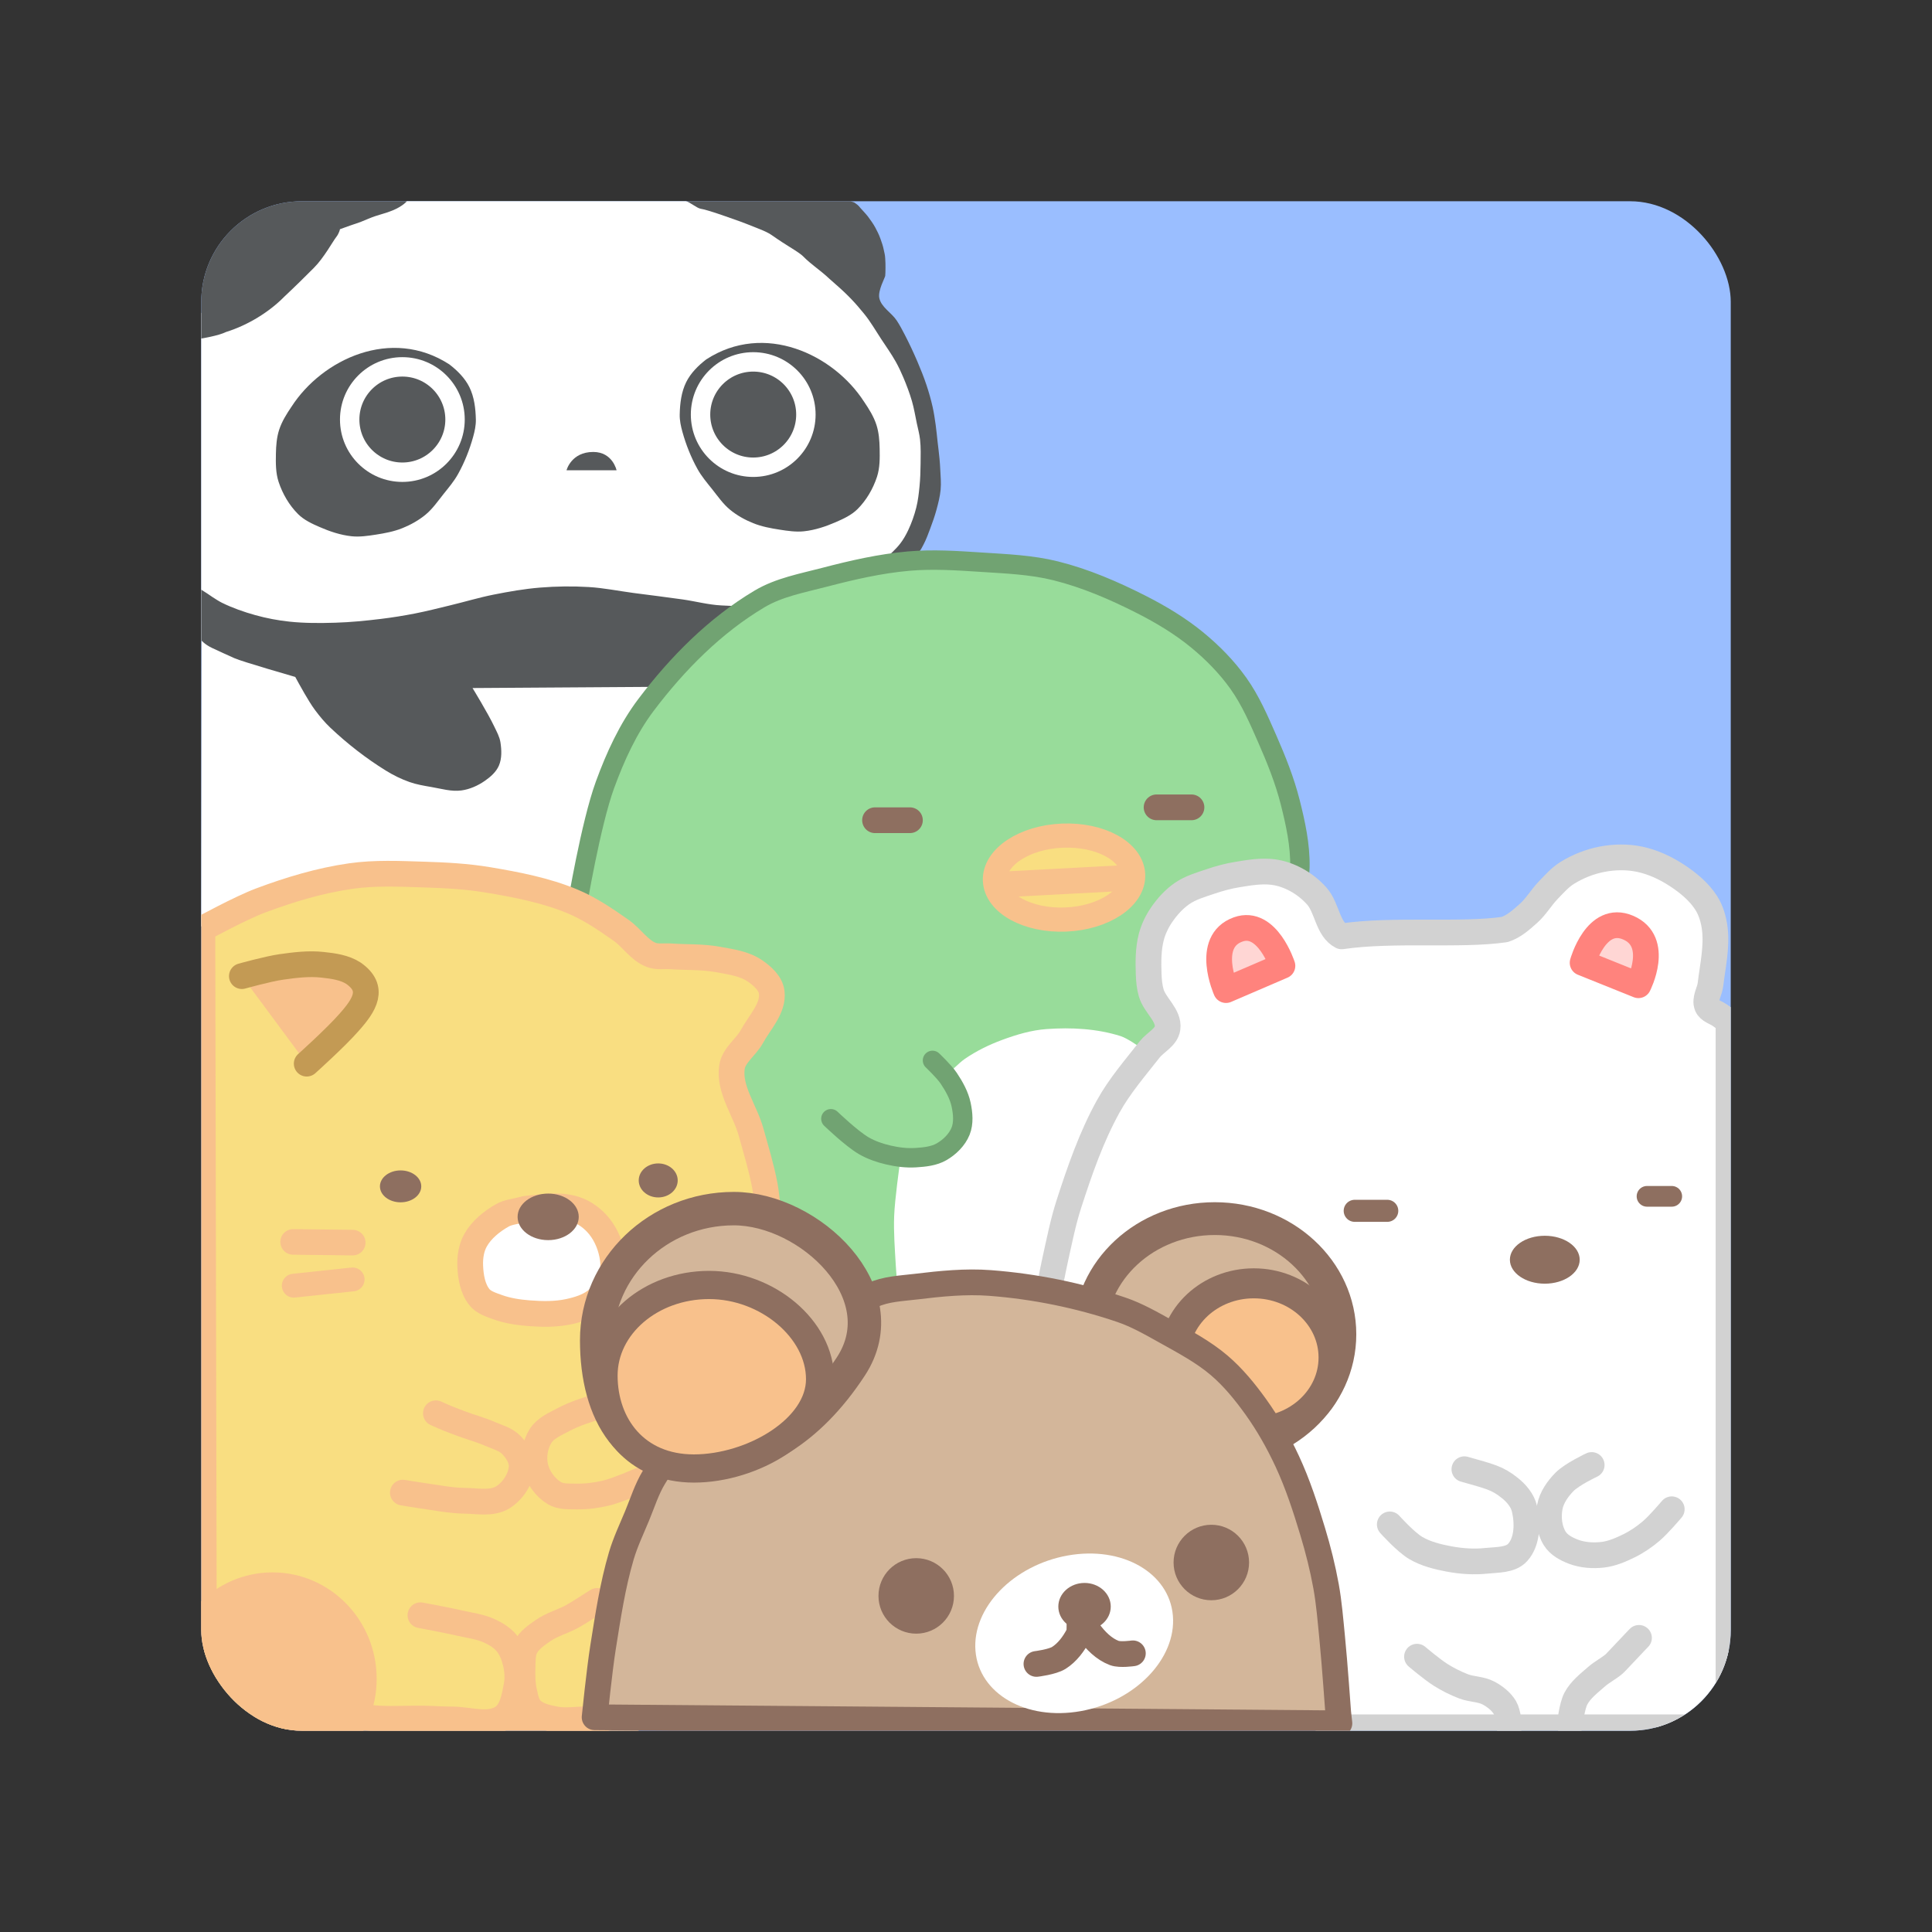 <?xml version="1.0" encoding="UTF-8"?>
<svg version="1.1" viewBox="0 0 192 192" xml:space="preserve" xmlns="http://www.w3.org/2000/svg"><rect x="0" y="0" width="192" height="192" fill="#333333" stroke="none"/><defs><clipPath id="clipPath2783"><rect class="a" x="20" y="20" width="152" height="152" rx="10" fill="#9abeff"/></clipPath><clipPath id="clipPath2787"><rect class="a" x="20" y="20" width="152" height="152" rx="10" fill="#9abeff"/></clipPath><clipPath id="clipPath2791"><rect class="a" x="20" y="20" width="152" height="152" rx="10" fill="#9abeff"/></clipPath><clipPath id="clipPath2795"><rect class="a" x="20" y="20" width="152" height="152" rx="10" fill="#9abeff"/></clipPath><clipPath id="clipPath2799"><rect class="a" x="20" y="20" width="152" height="152" rx="10" fill="#9abeff"/></clipPath><clipPath id="clipPath2831"><rect class="a" x="20" y="20" width="152" height="152" rx="10" fill="#9abeff"/></clipPath><clipPath id="clipPath2835"><rect class="a" x="20" y="20" width="152" height="152" rx="10" fill="#9abeff"/></clipPath><clipPath id="clipPath2839"><rect class="a" x="20" y="20" width="152" height="152" rx="10" fill="#9abeff"/></clipPath><clipPath id="clipPath2843"><rect class="a" x="20" y="20" width="152" height="152" rx="10" fill="#9abeff"/></clipPath><clipPath id="clipPath2847"><rect class="a" x="20" y="20" width="152" height="152" rx="10" fill="#9abeff"/></clipPath></defs>
	 <rect class="a" x="20" y="20" width="152" height="152" rx="10" fill="#9abeff"/><path d="m19.998 63.636v-32.518l10.044-9.08 10.394-2.038h27.72l12.897 2.897 4.144 4.702 4.947 8.616 1.772 4.377 0.43 4.806-0.967 7.599-1.799 1.799-3.356 2.484-6.068 3.021-18.605 5.122-22.96-1.121z" fill="#fff"/><path d="m19.998 33.644s1.709-0.272 2.468-0.652c2.203-0.686 4.316-2.012 5.772-3.494 1.291-1.215 1.975-1.899 2.962-2.886 0.987-0.987 1.899-2.658 2.202-3.038 0.304-0.38 0.382-0.785 0.382-0.785s-0.295 0.081 1.02-0.376c1.316-0.456 0.779-0.242 1.799-0.671 1.02-0.43 1.423-0.43 2.417-0.832 0.993-0.403 1.416-0.91 1.416-0.91-5.414 0.01-10.809-0.076-16.261 0.119l-3.721 4.519-0.759 5.278z" clip-path="url(#clipPath2799)" fill="#56595b" stroke-linecap="round" stroke-linejoin="round" stroke-width=".964"/><path d="m20.036 62.098 10.006 2.579 7.958 3.437 6.015-1.181 9.129-1.718 12.996 0.322 1.41 0.322-1.035 2.486-8.431 22.754-38.086 0.967z" fill="#fff"/><path d="m20.6 58.985s0.938 0.66 1.45 0.913c1.061 0.524 2.189 0.917 3.329 1.235 1.106 0.308 2.242 0.523 3.383 0.644 1.513 0.161 3.043 0.153 4.565 0.107 1.508-0.045 3.013-0.195 4.511-0.376 1.134-0.137 2.262-0.319 3.383-0.537 1.172-0.228 2.329-0.528 3.491-0.806 1.453-0.347 2.885-0.783 4.35-1.074 1.527-0.303 3.067-0.573 4.618-0.698 1.606-0.13 3.225-0.151 4.833-0.054 1.496 0.09 2.971 0.394 4.457 0.591 1.629 0.215 3.26 0.411 4.887 0.644 1.273 0.183 2.528 0.524 3.813 0.591 2.828 0.146 5.738 0.258 8.485-0.43 0.979-0.245 1.821-0.869 2.739-1.289 1.122-0.513 2.335-0.852 3.383-1.504 0.594-0.369 1.095-0.871 1.611-1.343 0.542-0.495 1.105-0.979 1.557-1.557 0.321-0.411 0.582-0.871 0.806-1.343 0.341-0.722 0.61-1.482 0.806-2.256 0.173-0.685 0.252-1.392 0.322-2.094 0.075-0.749 0.098-1.503 0.107-2.256 0.01-0.806 0.035-1.616-0.054-2.417-0.06-0.544-0.21-1.075-0.322-1.611-0.154-0.735-0.274-1.48-0.483-2.202-0.234-0.805-0.533-1.591-0.859-2.363-0.224-0.531-0.47-1.054-0.752-1.557-0.437-0.78-0.959-1.509-1.45-2.256-0.546-0.829-1.04-1.698-1.665-2.47-0.86-1.063-1.611-1.88-2.846-2.954s-0.591-0.591-2.148-1.826c-1.557-1.235-0.591-0.752-2.578-1.987-1.987-1.235-1.45-1.128-3.061-1.772-1.611-0.644-1.933-0.752-3.168-1.181-1.235-0.43-2.094-0.698-2.47-0.752-0.376-0.054-1.205-0.749-1.473-0.749-0.269 0 2.977-0.378 2.977-0.378l5.639 0.378 6.552-0.378 1.557 0.498s0.389 0.254 0.483 0.388c0.094 0.134 0.658 0.712 0.873 0.993 0.215 0.282 0.577 0.792 0.752 1.128 0.175 0.336 0.336 0.631 0.497 1.074 0.161 0.443 0.255 0.725 0.336 1.114 0.081 0.389 0.121 0.47 0.148 0.873 0.027 0.403 0.027 0.577 0.027 0.94 0 0.362-0.013 0.631-0.027 0.792-0.013 0.161-0.738 1.447-0.591 2.188 0.185 0.926 1.208 1.456 1.73 2.243 0.298 0.448 0.55 0.927 0.797 1.405 0.451 0.87 0.867 1.758 1.253 2.658 0.332 0.773 0.645 1.556 0.911 2.354 0.237 0.711 0.443 1.433 0.608 2.164 0.132 0.589 0.219 1.187 0.304 1.785 0.079 0.555 0.127 1.114 0.19 1.671 0.063 0.557 0.138 1.113 0.19 1.671 0.033 0.354 0.06 0.708 0.076 1.063 0.031 0.683 0.102 1.37 0.038 2.05-0.064 0.682-0.239 1.351-0.418 2.013-0.167 0.618-0.383 1.223-0.608 1.823-0.207 0.552-0.408 1.111-0.684 1.633-0.141 0.267-0.272 0.555-0.494 0.759-6.897 6.373-24.758 13.442-24.758 13.442l-2.164-0.076-17.392 0.114s1.535 2.509 2.164 3.835c0.239 0.503 0.523 1.006 0.608 1.557 0.118 0.765 0.154 1.605-0.152 2.316-0.272 0.634-0.838 1.126-1.405 1.519-0.686 0.476-1.49 0.835-2.316 0.949-0.997 0.138-2.008-0.173-3-0.342-0.729-0.124-1.466-0.249-2.164-0.494-0.823-0.289-1.613-0.68-2.354-1.139-1.972-1.22-3.819-2.661-5.506-4.253-0.561-0.53-1.057-1.128-1.519-1.747-0.395-0.529-0.725-1.104-1.063-1.671-0.319-0.535-0.911-1.633-0.911-1.633s-5.278-1.519-6.038-1.861c-0.759-0.342-1.519-0.684-2.24-1.025s-1.063-0.759-1.063-0.759v-3.076-1.951z" clip-path="url(#clipPath2847)" fill="#56595b" stroke-linecap="round" stroke-linejoin="round" stroke-width=".964"/><path d="m28.977 40.404c-0.489 0.723-0.966 1.479-1.235 2.309-0.245 0.756-0.306 1.568-0.322 2.363-0.019 0.943-0.028 1.921 0.269 2.816 0.391 1.183 1.051 2.319 1.933 3.198 0.591 0.589 1.382 0.956 2.148 1.289 1.008 0.439 2.076 0.796 3.168 0.913 0.803 0.086 1.619-0.038 2.417-0.161 0.892-0.138 1.794-0.307 2.631-0.644 0.826-0.333 1.623-0.775 2.309-1.343 0.693-0.573 1.212-1.331 1.772-2.035 0.512-0.642 1.051-1.275 1.45-1.993 0.648-1.165 1.148-2.421 1.504-3.705 0.155-0.559 0.281-1.139 0.269-1.718-0.023-1.095-0.158-2.24-0.644-3.222-0.445-0.898-1.194-1.644-1.987-2.256-5.781-3.761-12.644-0.512-15.681 4.189z" fill="#56595b"/><circle cx="39.986" cy="41.693" r="5.235" fill="none" stroke="#fff" stroke-linecap="round" stroke-linejoin="round" stroke-width="1.929"/><path d="m85.862 39.91c0.489 0.723 0.966 1.479 1.235 2.309 0.245 0.756 0.306 1.568 0.322 2.363 0.019 0.943 0.028 1.921-0.269 2.816-0.391 1.183-1.051 2.319-1.933 3.198-0.591 0.589-1.382 0.956-2.148 1.289-1.008 0.439-2.076 0.796-3.168 0.913-0.803 0.086-1.619-0.038-2.417-0.161-0.892-0.138-1.794-0.307-2.631-0.644-0.826-0.333-1.623-0.775-2.309-1.343-0.693-0.573-1.212-1.331-1.772-2.035-0.512-0.642-1.051-1.275-1.45-1.993-0.648-1.165-1.148-2.421-1.504-3.705-0.155-0.559-0.281-1.139-0.269-1.718 0.023-1.095 0.158-2.24 0.644-3.222 0.445-0.898 1.194-1.644 1.987-2.256 5.781-3.761 12.644-0.512 15.681 4.189z" fill="#56595b"/><circle transform="scale(-1,1)" cx="-74.854" cy="41.199" r="5.235" fill="none" stroke="#fff" stroke-linecap="round" stroke-linejoin="round" stroke-width="1.929"/><path d="m56.3 46.738h4.974s-0.385-1.823-2.316-1.823c-2.2 0-2.658 1.823-2.658 1.823z" fill="#56595b"/><path d="m57.332 90.132s1.368-8.237 2.792-12.137c1.022-2.797 2.286-5.572 4.081-7.948 3.1-4.102 6.857-7.898 11.277-10.526 1.946-1.157 4.254-1.575 6.444-2.148 2.751-0.72 5.545-1.363 8.377-1.611 2.39-0.21 4.802-0.049 7.196 0.107 2.482 0.162 4.998 0.257 7.411 0.859 2.948 0.736 5.776 1.954 8.485 3.329 1.966 0.998 3.882 2.144 5.585 3.544 1.526 1.255 2.935 2.688 4.081 4.296 1.218 1.708 2.058 3.664 2.9 5.585 0.887 2.023 1.713 4.089 2.256 6.229 0.533 2.106 1.006 4.272 0.967 6.444-0.032 1.748-0.967 5.155-0.967 5.155l-23.521 37.269-25.669 0.752-3.007-9.559-3.437-14.07z" fill="#98dc9a" stroke="#71a372" stroke-linecap="round" stroke-linejoin="round" stroke-width="1.929"/><path d="m113.24 104.04s-1.192-0.856-1.879-1.074c-2.348-0.744-4.9-0.876-7.357-0.698-1.507 0.109-2.986 0.55-4.404 1.074-1.299 0.481-2.563 1.096-3.705 1.88-0.596 0.409-1.611 1.45-1.611 1.45l0.859 2.685v3.115l-1.557 1.987-3.437 0.806-0.745 0.527s-0.481 3.364-0.544 5.058c-0.06 1.629 0.068 3.26 0.161 4.887 0.05 0.879 0.215 2.631 0.215 2.631l14.822-0.107 1.557-5.907 6.068-15.144z" fill="#fff"/><path d="m82.572 111.18s2.053 1.979 3.276 2.685c0.746 0.431 1.578 0.717 2.417 0.913 0.893 0.209 1.823 0.327 2.739 0.269 0.88-0.056 1.815-0.148 2.578-0.591 0.8-0.464 1.534-1.183 1.88-2.041 0.327-0.814 0.236-1.773 0.054-2.631-0.201-0.948-0.697-1.825-1.235-2.631-0.443-0.664-1.611-1.772-1.611-1.772" fill="none" stroke="#71a372" stroke-linecap="round" stroke-linejoin="round" stroke-width="1.929"/><path d="m86.96 81.513h3.467" fill="none" stroke="#8e6f60" stroke-linecap="round" stroke-linejoin="round" stroke-width="2.558"/><path d="m114.94 80.233h3.467" fill="none" stroke="#8e6f60" stroke-linecap="round" stroke-linejoin="round" stroke-width="2.558"/><ellipse transform="rotate(-2.393)" cx="102.01" cy="91.553" rx="6.875" ry="4.172" fill="#f9de81" stroke="#f8c18c" stroke-linecap="round" stroke-linejoin="round" stroke-width="2.4"/><path d="m99.058 87.93 13.157-0.698" fill="#f9de81" stroke="#f8c18c" stroke-linecap="round" stroke-linejoin="round" stroke-width="2.558"/><path d="m20.112 92.305s3.768-2.058 5.772-2.81c2.898-1.087 5.898-1.99 8.962-2.43 2.406-0.346 4.861-0.228 7.291-0.152 2.133 0.066 4.275 0.179 6.379 0.532 2.834 0.475 5.699 1.027 8.354 2.127 1.741 0.721 3.318 1.804 4.861 2.886 1.046 0.733 1.777 1.954 2.962 2.43 0.613 0.246 1.316 0.105 1.975 0.152 1.544 0.11 3.111 0.025 4.633 0.304 1.276 0.234 2.651 0.406 3.721 1.139 0.744 0.51 1.561 1.232 1.671 2.127 0.196 1.597-1.205 2.992-1.975 4.405-0.578 1.06-1.8 1.843-1.975 3.038-0.324 2.219 1.303 4.293 1.899 6.455 0.486 1.764 1.03 3.518 1.367 5.316 0.197 1.052 0.38 3.19 0.38 3.19l-14.222 50.853h-41.887z" clip-path="url(#clipPath2795)" fill="#f9de81" stroke="#f8c18c" stroke-linecap="round" stroke-linejoin="round" stroke-width="2.558"/><path d="m24.037 97.006s2.592-0.725 3.92-0.913c1.349-0.191 2.727-0.362 4.081-0.215 1.071 0.116 2.217 0.264 3.115 0.859 2.104 1.494 1.117 3.1-0.483 4.887-1.28 1.47-4.189 4.081-4.189 4.081" fill="#f8c18c" stroke="#c39a54" stroke-linecap="round" stroke-linejoin="round" stroke-width="2.558"/><path d="m29.13 123.42 5.924 0.07" fill="#f8c18c" stroke="#f8c18c" stroke-linecap="round" stroke-linejoin="round" stroke-width="2.542"/><path d="m29.195 127.77 5.849-0.622" fill="#f8c18c" stroke="#f8c18c" stroke-linecap="round" stroke-linejoin="round" stroke-width="2.37"/><ellipse cx="39.811" cy="117.9" rx="2.053" ry="1.585" fill="#8e6f60"/><ellipse cx="65.413" cy="117.31" rx="1.937" ry="1.69" fill="#8e6f60"/><path d="m51.743 120.25c-0.612 0.162-1.272 0.219-1.823 0.532-1.052 0.597-2.063 1.415-2.658 2.468-0.426 0.754-0.566 1.679-0.532 2.544 0.043 1.081 0.235 2.269 0.911 3.114 0.425 0.531 1.146 0.755 1.785 0.987 0.994 0.362 2.059 0.526 3.114 0.608 1.326 0.103 2.687 0.129 3.987-0.152 0.949-0.205 1.93-0.505 2.696-1.101 0.622-0.483 1.115-1.167 1.405-1.899 0.281-0.711 0.372-1.521 0.266-2.278-0.16-1.141-0.611-2.289-1.329-3.19-0.611-0.766-1.461-1.405-2.392-1.709-1.552-0.506-3.126-0.227-4.897-0.052 0 0-0.356 0.081-0.533 0.128z" fill="#fff" stroke="#f8c18c" stroke-linecap="round" stroke-linejoin="round" stroke-width="2.558"/><ellipse cx="54.477" cy="120.93" rx="3.038" ry="2.313" fill="#8e6f60"/><path d="m43.318 140.45c1.108 0.511 1.584 0.672 2.387 0.98 0.986 0.378 2.015 0.643 2.983 1.065 0.734 0.32 1.576 0.531 2.131 1.108 0.555 0.577 1.069 1.374 1.023 2.174-0.068 1.185-0.865 2.403-1.875 3.026-1.08 0.667-2.524 0.36-3.793 0.341-1.431-0.021-2.845-0.314-4.262-0.511-0.627-0.087-1.875-0.298-1.875-0.298" fill="none" stroke="#f8c18c" stroke-linecap="round" stroke-linejoin="round" stroke-width="2.558"/><path d="m59.812 139.64c-1.193 0.384-2.631 0.804-3.836 1.449-0.817 0.437-1.769 0.833-2.259 1.62-0.548 0.88-0.748 2.059-0.511 3.069 0.243 1.04 0.964 2.042 1.875 2.6 0.637 0.39 1.469 0.327 2.216 0.341 0.987 0.018 1.981-0.111 2.941-0.341 1.15-0.276 3.324-1.236 3.324-1.236" fill="none" stroke="#f8c18c" stroke-linecap="round" stroke-linejoin="round" stroke-width="2.558"/><ellipse cx="27.081" cy="166.84" rx="10.351" ry="10.578" clip-path="url(#clipPath2791)" fill="#f8c18c"/><path d="m41.783 160.52s2.566 0.473 3.836 0.767c1.031 0.239 2.112 0.359 3.069 0.81 0.617 0.291 1.229 0.667 1.662 1.193 0.456 0.555 0.729 1.262 0.895 1.961 0.177 0.747 0.229 1.547 0.085 2.301-0.212 1.113-0.431 2.474-1.367 3.113-1.396 0.954-3.377 0.202-5.068 0.211-0.91 5e-3 -1.818-0.071-2.728-0.085-1.463-0.023-2.928 0.065-4.39 0-0.641-0.028-1.918-0.17-1.918-0.17" clip-path="url(#clipPath2843)" fill="none" stroke="#f8c18c" stroke-linecap="round" stroke-linejoin="round" stroke-width="2.558"/><path d="m59.344 159.1c-0.639 0.384-1.623 1.066-2.472 1.534-0.94 0.518-2.016 0.795-2.898 1.407-0.661 0.458-1.379 0.948-1.747 1.662-0.322 0.625-0.274 1.386-0.298 2.088-0.027 0.793-0.008 1.601 0.173 2.374 0.142 0.608 0.262 1.294 0.704 1.735 0.612 0.61 1.557 0.802 2.405 0.966 0.949 0.183 1.933 0.026 2.898-3e-3 0.711-0.022 2.131-0.128 2.131-0.128" clip-path="url(#clipPath2839)" fill="none" stroke="#f8c18c" stroke-linecap="round" stroke-linejoin="round" stroke-width="2.558"/><path d="m104.18 128.6s0.43-2.278 0.682-3.41c0.414-1.856 0.779-3.731 1.364-5.541 1.074-3.324 2.228-6.662 3.921-9.717 1.124-2.028 2.663-3.799 4.092-5.626 0.572-0.731 1.668-1.211 1.79-2.131 0.169-1.273-1.259-2.263-1.62-3.495-0.177-0.605-0.235-1.245-0.256-1.875-0.04-1.224-0.049-2.479 0.256-3.665 0.202-0.788 0.564-1.544 1.023-2.216 0.555-0.813 1.235-1.572 2.046-2.131 0.839-0.578 1.848-0.866 2.813-1.193 0.862-0.292 1.745-0.535 2.643-0.682 1.181-0.193 2.393-0.405 3.58-0.256 0.802 0.101 1.59 0.383 2.301 0.767 0.765 0.414 1.468 0.97 2.046 1.62 1.043 1.173 1.072 3.297 2.472 4.006 5.153-0.756 11.802-0.041 16.196-0.682 0.916-0.292 1.671-0.978 2.387-1.62 0.751-0.673 1.26-1.577 1.961-2.301 0.588-0.607 1.157-1.26 1.875-1.705 1.063-0.659 2.266-1.133 3.495-1.364 1.201-0.226 2.469-0.247 3.665 0 1.334 0.276 2.612 0.872 3.751 1.62 1.109 0.729 2.184 1.61 2.898 2.728 0.484 0.757 0.743 1.665 0.852 2.557 0.226 1.839-0.209 3.701-0.426 5.541-0.085 0.714-0.614 1.466-0.341 2.131 0.201 0.489 0.849 0.63 1.279 0.938 0.282 0.202 0.852 0.597 0.852 0.597v69.301l-3.214 0.861h-36.508z" clip-path="url(#clipPath2787)" fill="#fff" stroke="#d2d2d2" stroke-linecap="round" stroke-linejoin="round" stroke-width="2.558"/><path d="m134.63 120.33h3.234" fill="none" stroke="#8e6f60" stroke-linecap="round" stroke-linejoin="round" stroke-width="2.193"/><path d="m163.68 118.89h2.456" fill="none" stroke="#8e6f60" stroke-linecap="round" stroke-linejoin="round" stroke-width="2.058"/><ellipse cx="153.52" cy="125.19" rx="3.469" ry="2.381" fill="#8e6f60"/><path d="m121.84 98.394 5.606-2.411s-1.501-4.651-4.4-3.616c-3.366 1.201-1.206 6.027-1.206 6.027z" fill="#ffd6d4" stroke="#ff837d" stroke-linecap="round" stroke-linejoin="round" stroke-width="2.558"/><path d="m157.28 95.681 5.545 2.23s2.222-4.335-1.025-5.726c-3.18-1.363-4.521 3.496-4.521 3.496z" fill="#ffd6d4" stroke="#ff837d" stroke-linecap="round" stroke-linejoin="round" stroke-width="2.558"/><path d="m145.53 146.01c2.531 0.723 3.247 0.851 4.521 1.869 0.653 0.522 1.255 1.236 1.447 2.049 0.336 1.424 0.313 3.249-0.663 4.34-0.721 0.806-2.058 0.728-3.134 0.844-1.22 0.131-2.47 0.042-3.677-0.181-1.143-0.211-2.31-0.501-3.315-1.085-1.008-0.586-2.592-2.351-2.592-2.351" fill="none" stroke="#d2d2d2" stroke-linecap="round" stroke-linejoin="round" stroke-width="2.558"/><path d="m158.18 145.59s-1.97 0.925-2.712 1.688c-0.666 0.684-1.268 1.534-1.447 2.471-0.198 1.038-0.073 2.235 0.482 3.134 0.401 0.65 1.154 1.057 1.869 1.326 0.907 0.342 1.93 0.41 2.893 0.301 0.928-0.105 1.815-0.491 2.652-0.904 0.78-0.385 1.506-0.886 2.17-1.447 0.76-0.642 2.049-2.17 2.049-2.17" fill="none" stroke="#d2d2d2" stroke-linecap="round" stroke-linejoin="round" stroke-width="2.558"/><path d="m140.82 164.64s1.513 1.283 2.351 1.808c0.723 0.453 1.492 0.842 2.29 1.145 0.797 0.303 1.72 0.258 2.471 0.663 0.639 0.344 1.258 0.821 1.627 1.447 0.325 0.55 0.422 1.869 0.422 1.869" clip-path="url(#clipPath2835)" fill="none" stroke="#d2d2d2" stroke-linecap="round" stroke-linejoin="round" stroke-width="2.558"/><path d="m162.88 162.77c-0.422 0.422-1.476 1.577-2.23 2.351-0.079 0.081-0.155 0.167-0.241 0.241-0.547 0.467-1.207 0.791-1.748 1.266-0.748 0.656-1.581 1.292-2.049 2.17-0.427 0.8-0.603 2.652-0.603 2.652" clip-path="url(#clipPath2831)" fill="none" stroke="#d2d2d2" stroke-linecap="round" stroke-linejoin="round" stroke-width="2.558"/><ellipse cx="120.72" cy="132.6" rx="12.436" ry="11.496" fill="#d3b69a" stroke="#8e6f60" stroke-linecap="round" stroke-linejoin="round" stroke-width="3.26"/><ellipse cx="124.6" cy="134.91" rx="7.928" ry="7.374" fill="#f8c18c" stroke="#8e6f60" stroke-linecap="round" stroke-linejoin="round" stroke-width="2.983"/><path d="m59.092 170.66s0.473-4.674 0.844-6.992c0.486-3.035 0.94-6.093 1.808-9.041 0.403-1.367 1.02-2.662 1.567-3.978 0.539-1.296 0.956-2.66 1.688-3.858 2.784-4.558 5.833-9.24 10.126-12.417 2.651-1.962 6.318-2.067 9.162-3.737 0.887-0.521 1.477-1.497 2.411-1.929 1.337-0.619 2.877-0.667 4.34-0.844 2.436-0.295 4.906-0.548 7.354-0.362 4.416 0.336 8.825 1.23 13.019 2.652 1.566 0.531 3.017 1.363 4.46 2.17 1.829 1.023 3.711 2.014 5.304 3.375 1.385 1.184 2.553 2.619 3.616 4.099 1.219 1.696 2.253 3.531 3.134 5.425 1.046 2.247 1.814 4.619 2.531 6.992 0.539 1.782 0.994 3.593 1.326 5.425 0.303 1.672 0.434 3.372 0.603 5.063 0.248 2.487 0.603 7.474 0.603 7.474l0.121 1.085z" clip-path="url(#clipPath2783)" fill="#d3b69a" stroke="#8e6f60" stroke-linecap="round" stroke-linejoin="round" stroke-width="2.558"/><path d="m84.561 135.79c-4.296 6.561-9.409 9.214-14.53 9.651-7.498 0.64-10.733-5.015-10.733-12.243 0-7.228 6.101-13.086 13.626-13.086 7.525 0 16.41 8.389 11.637 15.678z" fill="#d3b69a" stroke="#8e6f60" stroke-linecap="round" stroke-linejoin="round" stroke-width="3.322"/><path d="m81.5 137.06c0 4.97-6.746 8.878-12.54 8.878s-8.984-4.27-8.984-9.24c0-4.97 4.697-8.999 10.491-8.999 5.794 0 11.033 4.391 11.033 9.361z" fill="#f8c18c" stroke="#8e6f60" stroke-linecap="round" stroke-linejoin="round" stroke-width="2.802"/><circle cx="91.053" cy="158.6" r="3.751" fill="#8e6f60"/><circle cx="120.38" cy="155.28" r="3.751" fill="#8e6f60"/><ellipse transform="matrix(.985 -.175 .082 .997 0 0)" cx="93.458" cy="179.21" rx="9.959" ry="7.758" fill="#fff"/><ellipse cx="107.78" cy="159.66" rx="2.605" ry="2.349" fill="#8e6f60"/><path d="m103 165.36s1.579-0.191 2.23-0.603c0.837-0.53 1.466-1.384 1.929-2.26 0.287-0.543-0.131-1.742 0.482-1.778 0.508-0.03 0.274 1.004 0.573 1.417 0.648 0.895 1.497 1.752 2.531 2.14 0.574 0.215 1.838 0.03 1.838 0.03" fill="none" stroke="#8e6f60" stroke-linecap="round" stroke-linejoin="round" stroke-width="2.558"/></svg>
